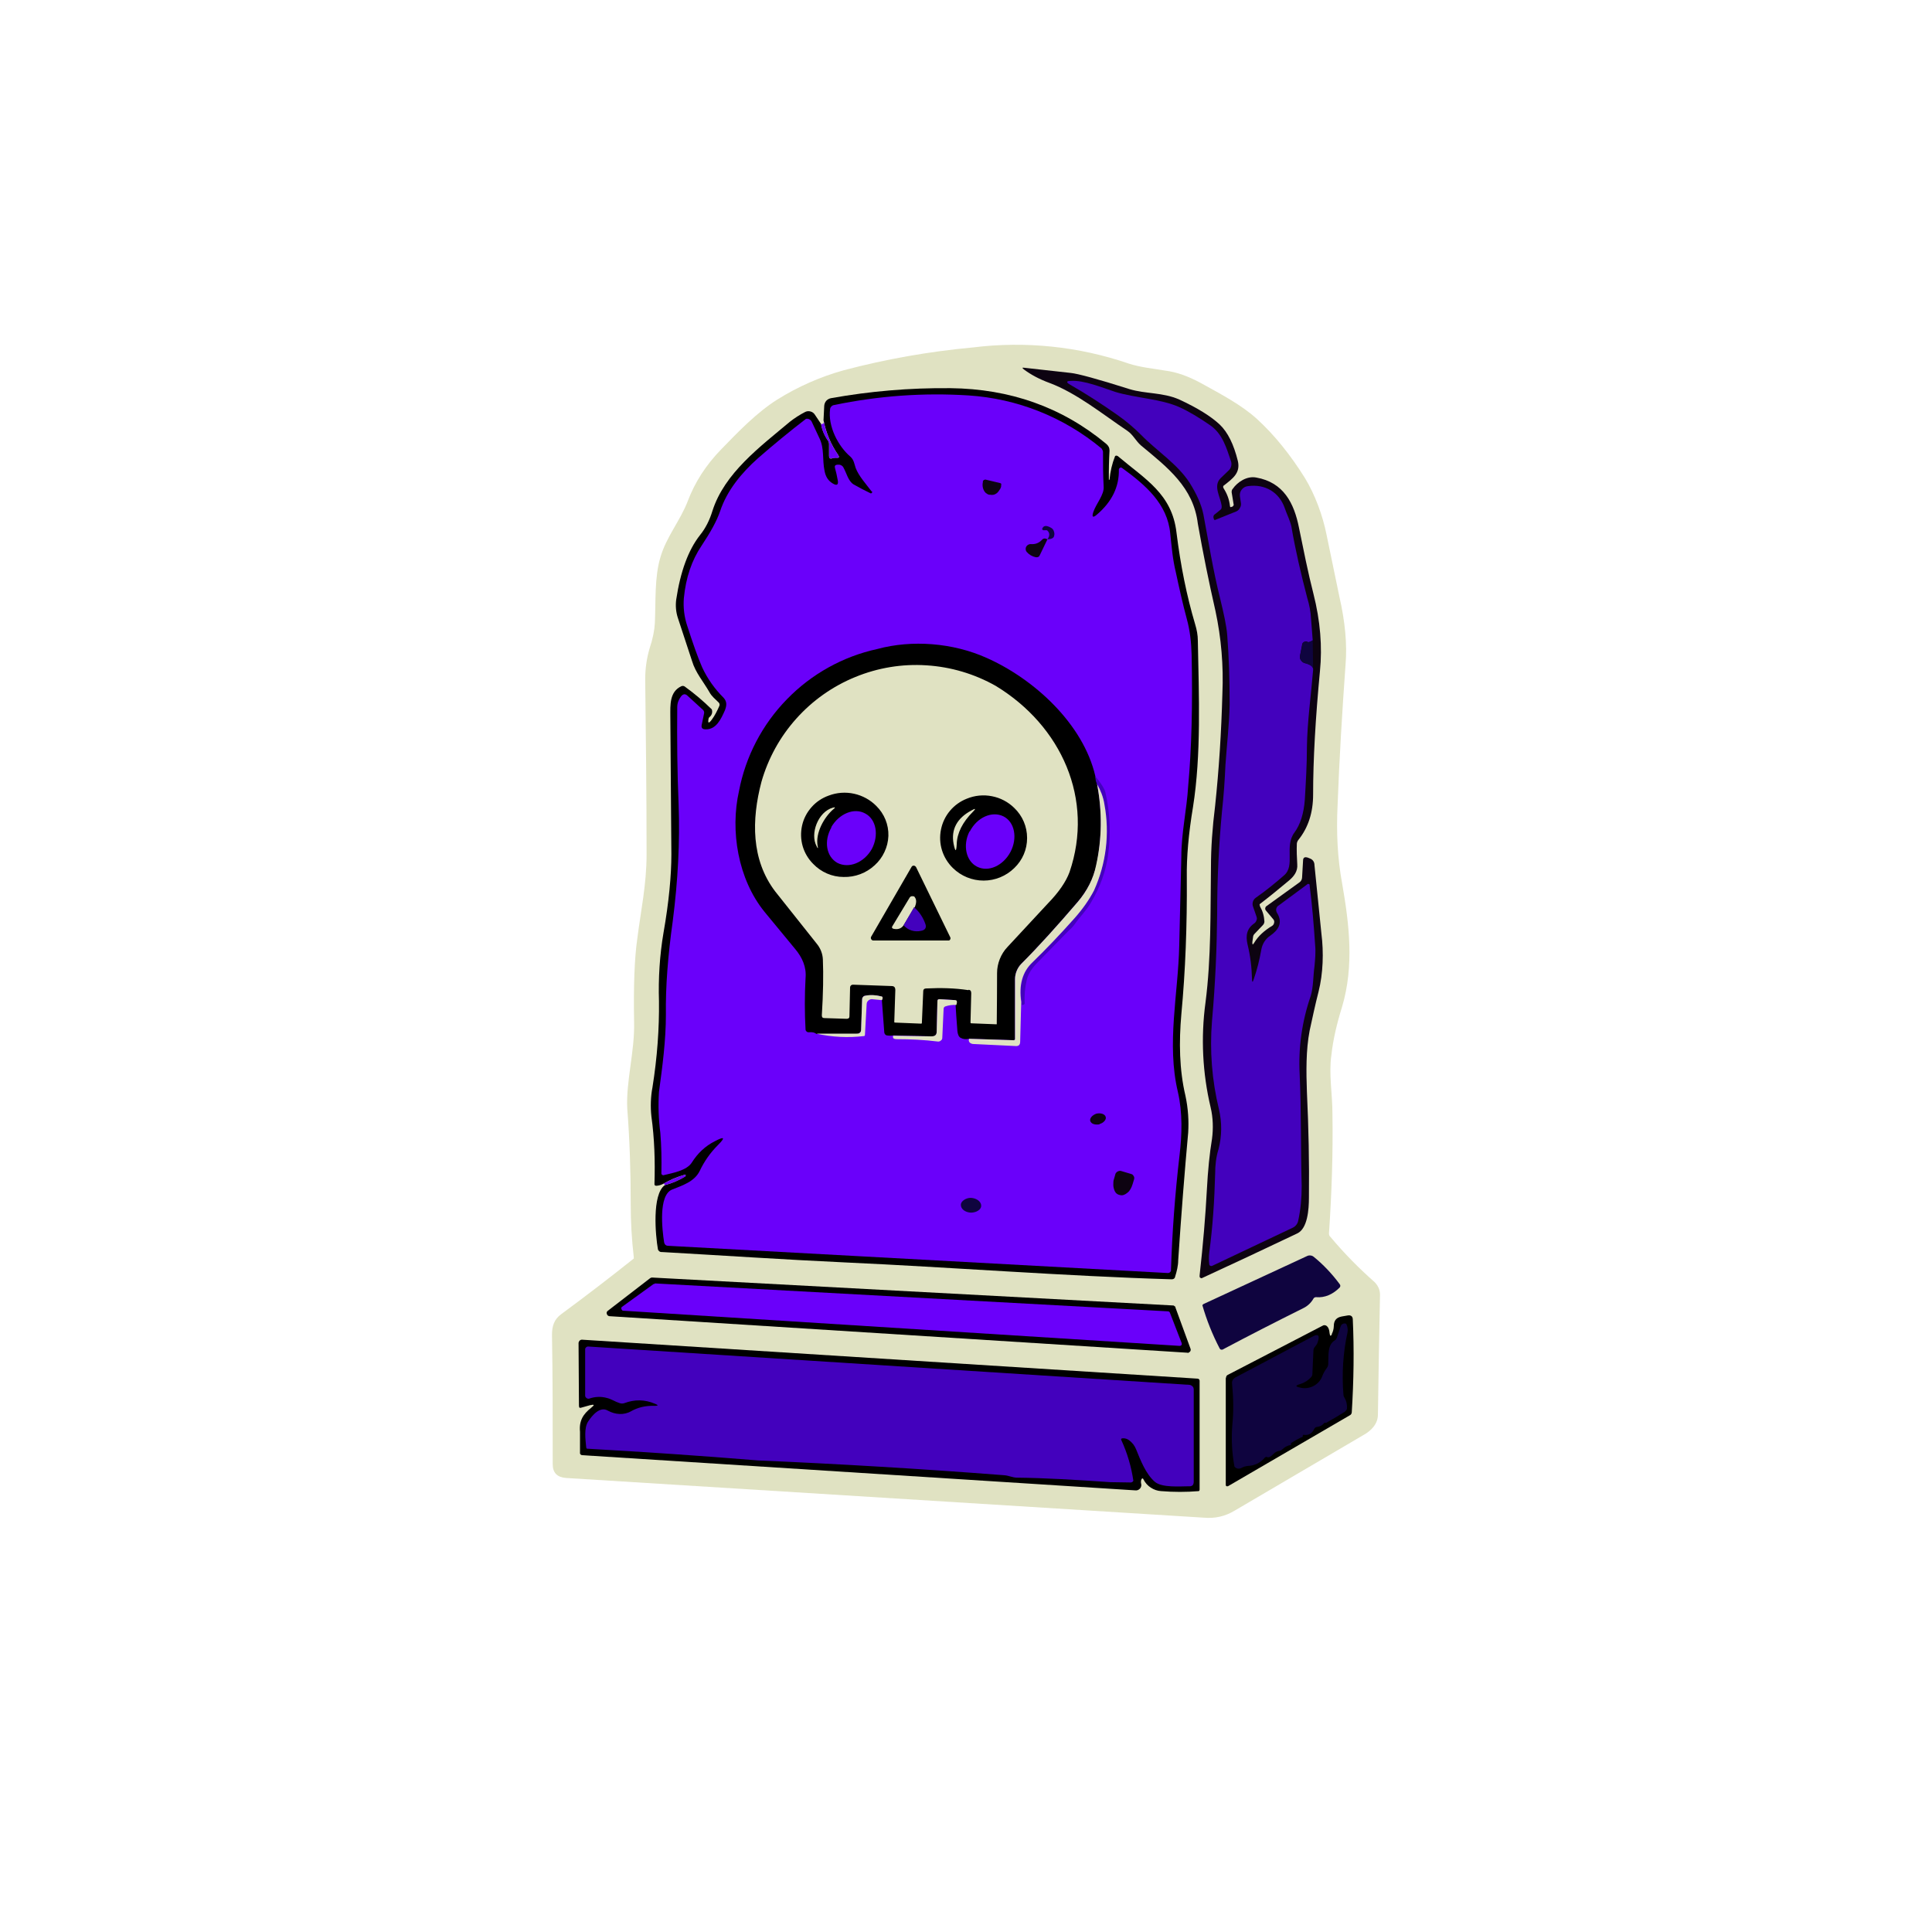 <svg width="24" height="24" viewBox="0 0 24 24" fill="none" xmlns="http://www.w3.org/2000/svg">
<path d="M7.873 15.617C7.847 15.394 7.835 15.176 7.835 14.953C7.835 14.55 7.822 14.156 7.792 13.77C7.775 13.436 7.886 13.059 7.877 12.699C7.869 12.244 7.882 11.902 7.916 11.666C7.959 11.323 8.032 10.989 8.032 10.616C8.032 9.857 8.023 9.129 8.015 8.439C8.015 8.31 8.032 8.182 8.07 8.053C8.109 7.937 8.13 7.83 8.135 7.74C8.147 7.466 8.13 7.17 8.203 6.926C8.276 6.669 8.452 6.467 8.546 6.219C8.632 5.992 8.769 5.777 8.957 5.584C9.172 5.362 9.399 5.126 9.656 4.963C9.913 4.803 10.191 4.68 10.483 4.599C11.009 4.46 11.545 4.366 12.086 4.316C12.739 4.235 13.401 4.303 14.023 4.517C14.169 4.564 14.319 4.577 14.469 4.603C14.615 4.62 14.765 4.676 14.915 4.757C15.155 4.89 15.42 5.027 15.617 5.207C15.832 5.404 16.029 5.649 16.209 5.936C16.337 6.146 16.432 6.407 16.479 6.643L16.637 7.406C16.71 7.723 16.736 8.006 16.715 8.254C16.672 8.854 16.637 9.437 16.616 10.003C16.599 10.346 16.616 10.667 16.672 10.972C16.762 11.486 16.822 12 16.672 12.506C16.607 12.716 16.56 12.913 16.539 13.106C16.505 13.337 16.552 13.59 16.552 13.834C16.56 14.323 16.543 14.82 16.509 15.322C16.509 15.339 16.513 15.352 16.526 15.364C16.706 15.579 16.89 15.763 17.075 15.926C17.117 15.969 17.143 16.02 17.143 16.084C17.133 16.58 17.124 17.076 17.117 17.572C17.117 17.687 17.036 17.773 16.933 17.829L15.335 18.767C15.219 18.836 15.095 18.866 14.953 18.853L7.033 18.36C6.922 18.352 6.866 18.296 6.866 18.189C6.866 17.619 6.866 17.083 6.857 16.582C6.857 16.474 6.883 16.389 6.973 16.324C7.277 16.1 7.577 15.87 7.873 15.634V15.617Z" fill="#E0E2C2"/>
<path d="M15.579 11.713C15.63 11.627 15.707 11.559 15.806 11.499C15.812 11.495 15.816 11.49 15.82 11.484C15.824 11.478 15.826 11.471 15.827 11.464C15.83 11.457 15.83 11.449 15.828 11.442C15.827 11.434 15.824 11.428 15.819 11.422L15.725 11.31C15.719 11.303 15.716 11.293 15.717 11.284C15.718 11.274 15.722 11.265 15.729 11.259L16.145 10.959C16.154 10.952 16.162 10.943 16.167 10.932C16.172 10.922 16.175 10.91 16.175 10.899L16.187 10.693C16.187 10.65 16.209 10.642 16.247 10.654L16.269 10.663C16.307 10.676 16.329 10.706 16.329 10.749L16.415 11.597C16.445 11.833 16.436 12.094 16.38 12.317C16.337 12.484 16.303 12.647 16.269 12.802C16.222 13.046 16.226 13.316 16.235 13.564C16.256 14.01 16.265 14.447 16.26 14.876C16.26 15.026 16.243 15.262 16.115 15.322C15.72 15.51 15.324 15.696 14.927 15.879C14.922 15.878 14.917 15.877 14.912 15.874C14.908 15.871 14.904 15.867 14.902 15.862V15.844C14.945 15.459 14.975 15.103 14.992 14.782C15.005 14.537 15.026 14.327 15.056 14.147C15.073 14.019 15.069 13.882 15.039 13.757C14.938 13.331 14.916 12.889 14.975 12.454C15.047 11.897 15.035 11.327 15.043 10.766C15.043 10.539 15.06 10.286 15.095 10.007C15.142 9.562 15.172 9.099 15.185 8.614C15.2 8.271 15.171 7.927 15.099 7.59C15.017 7.231 14.944 6.869 14.88 6.506C14.825 6.052 14.503 5.807 14.173 5.533C14.109 5.477 14.075 5.4 14.006 5.353C13.689 5.139 13.372 4.882 13.037 4.757C12.909 4.71 12.806 4.654 12.72 4.59C12.695 4.569 12.695 4.564 12.729 4.569L13.303 4.633C13.389 4.642 13.629 4.706 14.032 4.834C14.229 4.894 14.447 4.873 14.649 4.963C14.872 5.066 15.039 5.169 15.15 5.272C15.253 5.37 15.326 5.52 15.377 5.726C15.412 5.876 15.313 5.944 15.21 6.026C15.193 6.034 15.189 6.052 15.202 6.069C15.245 6.137 15.27 6.206 15.279 6.283C15.279 6.3 15.287 6.304 15.3 6.296L15.313 6.292L15.326 6.274L15.3 6.116C15.3 6.103 15.3 6.086 15.313 6.073C15.373 5.987 15.489 5.91 15.605 5.932C15.947 5.992 16.076 6.253 16.136 6.553C16.192 6.827 16.247 7.106 16.316 7.376C16.402 7.714 16.427 8.036 16.397 8.336C16.342 8.919 16.312 9.429 16.312 9.87C16.312 10.093 16.252 10.282 16.127 10.436C16.118 10.448 16.112 10.463 16.11 10.479C16.106 10.564 16.11 10.65 16.115 10.736C16.123 10.826 16.072 10.89 16.003 10.946C15.886 11.044 15.768 11.14 15.647 11.233L15.652 11.259C15.686 11.319 15.703 11.379 15.707 11.447C15.707 11.464 15.699 11.482 15.686 11.494L15.583 11.602C15.573 11.612 15.567 11.626 15.566 11.64L15.557 11.704C15.557 11.739 15.562 11.739 15.579 11.713Z" fill="#0D0311"/>
<path d="M16.307 7.954C16.273 7.976 16.252 7.98 16.247 7.976C16.241 7.971 16.233 7.969 16.225 7.968C16.217 7.968 16.209 7.969 16.201 7.973C16.194 7.976 16.188 7.981 16.183 7.988C16.178 7.994 16.175 8.002 16.175 8.01L16.149 8.147C16.145 8.164 16.149 8.19 16.162 8.203C16.172 8.219 16.187 8.231 16.205 8.237C16.282 8.254 16.316 8.28 16.312 8.323C16.286 8.64 16.239 8.97 16.235 9.283C16.235 9.497 16.222 9.712 16.209 9.934C16.196 10.106 16.153 10.243 16.08 10.342C15.952 10.513 16.093 10.753 15.952 10.873C15.845 10.967 15.729 11.062 15.6 11.152C15.583 11.164 15.57 11.181 15.564 11.201C15.558 11.222 15.558 11.243 15.566 11.263L15.609 11.387C15.613 11.4 15.617 11.417 15.609 11.43C15.605 11.446 15.596 11.459 15.583 11.469C15.489 11.533 15.472 11.619 15.497 11.73C15.532 11.872 15.549 12.013 15.553 12.163C15.553 12.206 15.562 12.206 15.575 12.163C15.617 12.043 15.647 11.919 15.669 11.794C15.675 11.76 15.688 11.727 15.707 11.697C15.726 11.668 15.751 11.642 15.78 11.623C15.879 11.554 15.939 11.464 15.866 11.344C15.856 11.329 15.851 11.311 15.853 11.293C15.857 11.272 15.87 11.254 15.887 11.246L16.235 10.989C16.237 10.986 16.239 10.984 16.242 10.982C16.245 10.981 16.248 10.98 16.252 10.98C16.255 10.98 16.258 10.981 16.261 10.982C16.264 10.984 16.267 10.986 16.269 10.989V11.002C16.299 11.233 16.32 11.482 16.337 11.739C16.346 11.829 16.337 11.919 16.329 12.004C16.312 12.124 16.316 12.262 16.282 12.373C16.174 12.685 16.127 13.016 16.145 13.346C16.166 13.809 16.157 14.267 16.17 14.734C16.17 14.884 16.157 15.026 16.127 15.163C16.124 15.181 16.116 15.198 16.105 15.213C16.094 15.228 16.08 15.24 16.063 15.249L15.06 15.724C15.056 15.726 15.052 15.727 15.047 15.727C15.043 15.727 15.039 15.726 15.035 15.724C15.031 15.723 15.028 15.72 15.026 15.717C15.024 15.714 15.023 15.711 15.022 15.707C15.016 15.658 15.016 15.607 15.022 15.557C15.065 15.24 15.086 14.914 15.095 14.584C15.095 14.473 15.107 14.37 15.137 14.276C15.18 14.109 15.18 13.942 15.142 13.779C15.055 13.42 15.026 13.05 15.056 12.682C15.099 12.202 15.116 11.76 15.12 11.353C15.12 10.907 15.142 10.483 15.18 10.08C15.202 9.879 15.215 9.686 15.223 9.502C15.24 9.253 15.27 9 15.275 8.752C15.275 8.443 15.266 8.156 15.245 7.89C15.236 7.774 15.202 7.62 15.155 7.427C15.069 7.084 15.013 6.729 14.949 6.39C14.923 6.262 14.863 6.133 14.777 5.996C14.623 5.76 14.37 5.602 14.177 5.404C14.092 5.319 13.993 5.233 13.877 5.152C13.693 5.023 13.496 4.894 13.286 4.774C13.243 4.749 13.247 4.732 13.299 4.732C13.462 4.719 13.697 4.817 13.856 4.869C14.113 4.946 14.417 4.954 14.649 5.057C14.765 5.109 14.893 5.186 15.035 5.284C15.189 5.392 15.236 5.567 15.292 5.73C15.299 5.751 15.299 5.774 15.293 5.795C15.287 5.817 15.274 5.836 15.257 5.85L15.163 5.94C15.065 6.039 15.163 6.172 15.176 6.287C15.176 6.309 15.176 6.322 15.159 6.334L15.095 6.386C15.073 6.399 15.069 6.42 15.077 6.442L15.082 6.454L15.086 6.459H15.095L15.36 6.352C15.379 6.343 15.394 6.328 15.403 6.309C15.414 6.292 15.418 6.272 15.416 6.253L15.403 6.167C15.401 6.152 15.401 6.137 15.405 6.122C15.409 6.107 15.415 6.094 15.425 6.082C15.444 6.058 15.471 6.042 15.502 6.039C15.716 6.009 15.892 6.116 15.96 6.313C15.986 6.39 16.025 6.463 16.042 6.54C16.093 6.84 16.162 7.132 16.239 7.427C16.265 7.513 16.282 7.599 16.286 7.684L16.307 7.954Z" fill="#4301BD"/>
<path d="M8.259 14.722C8.35 14.698 8.437 14.661 8.516 14.61V14.606C8.52 14.593 8.516 14.589 8.507 14.593C8.413 14.619 8.323 14.657 8.242 14.704C8.215 14.719 8.186 14.728 8.156 14.73C8.139 14.73 8.13 14.726 8.13 14.709C8.139 14.422 8.13 14.143 8.092 13.869C8.079 13.753 8.083 13.62 8.105 13.509C8.165 13.132 8.19 12.776 8.186 12.437C8.177 12.159 8.195 11.863 8.242 11.589C8.31 11.203 8.34 10.873 8.34 10.612L8.327 8.897C8.327 8.76 8.315 8.593 8.465 8.524C8.471 8.521 8.479 8.52 8.487 8.521C8.494 8.522 8.501 8.524 8.507 8.529C8.626 8.615 8.737 8.709 8.842 8.812C8.848 8.828 8.848 8.846 8.844 8.863C8.839 8.88 8.829 8.895 8.816 8.906C8.81 8.91 8.805 8.916 8.803 8.923C8.79 8.987 8.803 8.992 8.842 8.94C8.88 8.889 8.91 8.829 8.936 8.769C8.939 8.762 8.94 8.754 8.938 8.746C8.937 8.738 8.933 8.731 8.927 8.726C8.885 8.683 8.842 8.653 8.812 8.597C8.739 8.469 8.64 8.357 8.597 8.212L8.422 7.68C8.397 7.606 8.39 7.526 8.4 7.449C8.452 7.102 8.55 6.832 8.696 6.647C8.765 6.562 8.816 6.459 8.85 6.347C9 5.876 9.442 5.55 9.815 5.237C9.87 5.194 9.935 5.152 10.003 5.117C10.024 5.107 10.047 5.105 10.07 5.112C10.092 5.118 10.111 5.132 10.123 5.152L10.2 5.267C10.213 5.344 10.243 5.413 10.286 5.473C10.295 5.486 10.299 5.503 10.299 5.516V5.662C10.299 5.692 10.312 5.704 10.342 5.692C10.36 5.686 10.379 5.684 10.397 5.687C10.423 5.687 10.427 5.679 10.415 5.657C10.323 5.526 10.261 5.377 10.23 5.22L10.239 5.04C10.241 5.017 10.25 4.995 10.265 4.978C10.281 4.961 10.302 4.95 10.325 4.946C10.805 4.86 11.297 4.817 11.807 4.822C12.545 4.83 13.192 5.057 13.74 5.512C13.77 5.537 13.783 5.563 13.783 5.597C13.776 5.719 13.773 5.84 13.775 5.962L13.783 5.957C13.792 5.857 13.815 5.759 13.852 5.666C13.855 5.663 13.86 5.661 13.864 5.66C13.868 5.659 13.873 5.66 13.877 5.662L13.886 5.666C14.225 5.953 14.559 6.133 14.615 6.617C14.666 7.029 14.743 7.406 14.846 7.753C14.867 7.822 14.88 7.89 14.88 7.959C14.893 8.644 14.923 9.373 14.82 10.024C14.765 10.354 14.739 10.65 14.743 10.903C14.747 11.494 14.726 12.06 14.675 12.6C14.645 12.943 14.649 13.286 14.726 13.612C14.76 13.77 14.769 13.924 14.76 14.07C14.717 14.542 14.675 15.069 14.636 15.656C14.636 15.72 14.619 15.793 14.597 15.862C14.593 15.883 14.576 15.892 14.555 15.892C13.239 15.853 11.812 15.742 10.492 15.682C9.737 15.647 8.979 15.596 8.22 15.553C8.21 15.554 8.199 15.551 8.19 15.544C8.182 15.538 8.175 15.529 8.173 15.519C8.143 15.352 8.096 14.837 8.259 14.722Z" fill="black"/>
<path d="M10.826 6.103C10.762 6.017 10.667 5.914 10.629 5.812C10.612 5.76 10.607 5.713 10.565 5.674C10.41 5.542 10.282 5.293 10.312 5.079C10.314 5.067 10.32 5.056 10.328 5.048C10.336 5.04 10.347 5.034 10.359 5.032C10.916 4.916 11.473 4.877 12.03 4.912C12.638 4.951 13.217 5.182 13.685 5.572C13.693 5.584 13.702 5.602 13.702 5.614C13.702 5.76 13.702 5.902 13.71 6.043C13.719 6.146 13.616 6.257 13.582 6.36C13.56 6.424 13.577 6.437 13.629 6.39C13.813 6.232 13.903 6.047 13.899 5.833C13.899 5.829 13.9 5.824 13.903 5.82C13.905 5.817 13.908 5.814 13.912 5.811C13.916 5.809 13.92 5.808 13.925 5.808C13.929 5.808 13.934 5.809 13.937 5.812C14.233 6.026 14.503 6.262 14.537 6.626C14.555 6.793 14.567 6.947 14.606 7.106C14.649 7.307 14.692 7.5 14.743 7.689C14.782 7.83 14.799 7.98 14.803 8.139C14.816 8.752 14.803 9.296 14.76 9.767C14.743 10.054 14.675 10.346 14.675 10.642L14.649 11.747C14.636 12.347 14.49 12.964 14.632 13.564C14.692 13.826 14.683 14.096 14.653 14.349C14.597 14.827 14.561 15.307 14.546 15.789L14.537 15.802C14.53 15.81 14.519 15.814 14.507 15.814L8.302 15.476C8.272 15.476 8.255 15.459 8.25 15.433C8.225 15.274 8.177 14.846 8.349 14.777C8.477 14.726 8.627 14.679 8.692 14.546C8.747 14.43 8.82 14.323 8.919 14.224C9.013 14.13 9 14.113 8.88 14.177C8.76 14.237 8.666 14.327 8.593 14.443C8.529 14.542 8.353 14.572 8.25 14.597C8.247 14.599 8.243 14.599 8.24 14.599C8.236 14.599 8.233 14.598 8.229 14.596C8.226 14.595 8.223 14.592 8.221 14.59C8.219 14.587 8.217 14.584 8.216 14.58V14.572C8.22 14.4 8.216 14.233 8.203 14.074C8.181 13.905 8.175 13.735 8.186 13.564C8.229 13.247 8.272 12.926 8.272 12.604C8.267 12.257 8.297 11.872 8.357 11.443C8.422 10.937 8.447 10.457 8.43 9.994C8.413 9.592 8.409 9.189 8.413 8.786C8.413 8.734 8.43 8.692 8.456 8.657C8.482 8.619 8.512 8.614 8.542 8.644L8.73 8.816C8.737 8.821 8.741 8.828 8.744 8.835C8.747 8.843 8.748 8.851 8.747 8.859L8.717 9.004C8.709 9.043 8.726 9.06 8.765 9.06C8.897 9.064 8.957 8.932 9.005 8.824C9.026 8.769 9.035 8.717 8.987 8.666C8.877 8.557 8.787 8.429 8.722 8.289C8.666 8.16 8.606 7.989 8.537 7.774C8.5 7.664 8.486 7.548 8.495 7.432C8.52 7.174 8.593 6.96 8.717 6.776C8.825 6.613 8.902 6.476 8.945 6.352C9.03 6.094 9.21 5.876 9.416 5.692C9.61 5.523 9.808 5.36 10.012 5.203C10.026 5.2 10.042 5.202 10.055 5.209C10.068 5.216 10.079 5.228 10.085 5.242L10.179 5.443C10.243 5.572 10.213 5.709 10.243 5.85C10.256 5.919 10.286 5.97 10.342 6.004C10.397 6.039 10.419 6.022 10.406 5.962C10.397 5.911 10.386 5.861 10.372 5.812C10.367 5.79 10.372 5.777 10.397 5.773H10.41C10.423 5.771 10.435 5.773 10.447 5.778C10.458 5.784 10.468 5.792 10.475 5.803C10.517 5.876 10.535 5.974 10.603 6.017C10.673 6.057 10.745 6.095 10.817 6.129C10.822 6.129 10.826 6.127 10.829 6.124C10.833 6.12 10.835 6.116 10.835 6.112L10.83 6.103H10.826Z" fill="#6A00FA"/>
<path d="M10.23 5.22C10.26 5.379 10.32 5.52 10.415 5.657C10.427 5.679 10.423 5.692 10.397 5.687L10.342 5.692C10.312 5.7 10.299 5.692 10.299 5.662L10.299 5.52C10.3 5.505 10.295 5.49 10.286 5.477C10.243 5.413 10.213 5.349 10.2 5.267L10.217 5.267L10.23 5.259C10.235 5.245 10.235 5.23 10.23 5.216L10.23 5.22Z" fill="#6A00FA"/>
<path d="M12.42 6C12.427 6.001 12.433 6.004 12.437 6.009C12.439 6.014 12.439 6.02 12.437 6.026V6.034C12.437 6.052 12.429 6.069 12.416 6.086C12.408 6.1 12.398 6.113 12.386 6.124C12.373 6.134 12.359 6.142 12.343 6.146C12.329 6.149 12.314 6.149 12.3 6.146H12.287C12.272 6.142 12.258 6.134 12.246 6.124C12.234 6.113 12.225 6.1 12.219 6.086C12.205 6.055 12.202 6.02 12.21 5.987V5.974L12.223 5.962L12.24 5.957L12.42 6Z" fill="#0D0311"/>
<path d="M13.012 6.699C13.042 6.656 13.042 6.622 13.012 6.592C13.008 6.589 13.004 6.587 12.999 6.586C12.995 6.586 12.99 6.586 12.986 6.587H12.96C12.943 6.579 12.943 6.57 12.952 6.557C12.969 6.527 13.003 6.527 13.05 6.553C13.072 6.562 13.089 6.583 13.093 6.604C13.097 6.616 13.099 6.627 13.098 6.639C13.097 6.651 13.094 6.662 13.089 6.673C13.076 6.69 13.05 6.699 13.012 6.699Z" fill="#0F043F"/>
<path d="M13.012 6.699L12.917 6.896C12.909 6.917 12.892 6.926 12.866 6.922C12.823 6.913 12.784 6.891 12.755 6.857C12.749 6.851 12.745 6.843 12.743 6.834C12.741 6.826 12.741 6.817 12.742 6.808C12.744 6.8 12.747 6.792 12.752 6.785C12.758 6.777 12.764 6.772 12.772 6.767C12.782 6.761 12.794 6.758 12.806 6.759C12.862 6.763 12.905 6.746 12.943 6.707C12.948 6.701 12.954 6.695 12.962 6.692C12.97 6.689 12.978 6.689 12.986 6.69L13.012 6.699Z" fill="#0D0311"/>
<path d="M16.307 7.954L16.312 8.319C16.316 8.284 16.282 8.259 16.209 8.237C16.19 8.232 16.173 8.22 16.162 8.203C16.15 8.187 16.146 8.167 16.149 8.147C16.16 8.094 16.171 8.041 16.183 7.988C16.188 7.982 16.195 7.978 16.202 7.975C16.21 7.972 16.218 7.971 16.226 7.972L16.247 7.976C16.252 7.98 16.273 7.976 16.307 7.954Z" fill="#0F043F"/>
<path d="M13.607 9.643C13.693 10.006 13.697 10.384 13.62 10.749C13.582 10.92 13.505 11.066 13.389 11.203C13.132 11.503 12.9 11.76 12.686 11.974C12.637 12.025 12.609 12.093 12.609 12.163C12.608 12.414 12.608 12.666 12.609 12.917H12.6L12.592 12.922L12.039 12.904C11.996 12.913 11.962 12.909 11.932 12.892C11.91 12.879 11.897 12.849 11.893 12.806C11.883 12.679 11.874 12.552 11.867 12.424L11.67 12.412C11.653 12.412 11.645 12.42 11.645 12.437L11.636 12.814C11.636 12.857 11.615 12.879 11.572 12.874L11.1 12.862C11.072 12.867 11.043 12.867 11.015 12.862C10.997 12.857 10.989 12.844 10.985 12.827L10.955 12.424C10.959 12.42 10.962 12.414 10.963 12.407C10.967 12.39 10.963 12.382 10.946 12.377C10.882 12.361 10.814 12.358 10.749 12.369C10.739 12.37 10.73 12.374 10.723 12.382C10.716 12.388 10.711 12.398 10.71 12.407L10.697 12.793C10.697 12.806 10.693 12.819 10.68 12.827C10.67 12.838 10.656 12.844 10.642 12.844H10.14C10.123 12.827 10.093 12.819 10.046 12.823C10.041 12.823 10.037 12.823 10.032 12.821C10.028 12.82 10.024 12.818 10.02 12.814C10.013 12.809 10.009 12.802 10.007 12.793C9.995 12.579 9.995 12.364 10.007 12.15C10.02 12.013 9.965 11.893 9.879 11.79L9.497 11.327C9.167 10.92 9.069 10.32 9.18 9.827C9.262 9.397 9.469 9 9.775 8.687C10.08 8.373 10.471 8.155 10.899 8.062C11.327 7.946 11.837 7.984 12.257 8.173C12.845 8.434 13.457 8.992 13.607 9.643Z" fill="black"/>
<path d="M12.03 12.3C11.859 12.274 11.687 12.27 11.503 12.279C11.482 12.279 11.469 12.292 11.469 12.309L11.452 12.703C11.452 12.712 11.452 12.716 11.439 12.716L11.122 12.703C11.113 12.703 11.109 12.703 11.109 12.694L11.122 12.3C11.122 12.266 11.109 12.249 11.075 12.249L10.595 12.232C10.585 12.232 10.577 12.235 10.57 12.242C10.564 12.248 10.56 12.257 10.56 12.266L10.552 12.626C10.552 12.647 10.539 12.656 10.517 12.656L10.239 12.647C10.217 12.647 10.209 12.634 10.209 12.613C10.226 12.343 10.23 12.107 10.222 11.919C10.219 11.846 10.191 11.777 10.145 11.722L9.63 11.074C9.33 10.68 9.335 10.183 9.459 9.712C9.542 9.421 9.69 9.152 9.892 8.927C10.094 8.701 10.345 8.524 10.625 8.41C10.905 8.295 11.207 8.245 11.509 8.265C11.812 8.284 12.105 8.371 12.369 8.52C13.187 9.017 13.595 9.93 13.286 10.834C13.243 10.95 13.157 11.079 13.02 11.22L12.515 11.764C12.433 11.85 12.386 11.97 12.386 12.086C12.386 12.299 12.384 12.512 12.382 12.724H12.373L12.069 12.712C12.06 12.712 12.056 12.712 12.056 12.699L12.065 12.339C12.065 12.313 12.056 12.296 12.03 12.296V12.3Z" fill="#E0E2C2"/>
<path d="M13.607 9.643C13.676 9.729 13.719 9.793 13.732 9.844C13.789 10.096 13.801 10.356 13.766 10.612C13.74 10.817 13.667 11.019 13.552 11.212C13.496 11.31 13.423 11.379 13.359 11.469C13.337 11.499 13.316 11.529 13.282 11.554L12.892 11.953C12.819 12.026 12.772 12.099 12.755 12.172C12.732 12.268 12.723 12.368 12.729 12.467C12.727 12.472 12.724 12.476 12.72 12.478C12.716 12.481 12.712 12.483 12.707 12.484H12.69V12.446C12.656 12.236 12.703 12.073 12.827 11.953C12.999 11.786 13.17 11.61 13.342 11.409C13.449 11.293 13.53 11.177 13.586 11.066C13.74 10.729 13.786 10.354 13.719 9.99C13.706 9.904 13.676 9.819 13.629 9.742C13.613 9.711 13.606 9.677 13.607 9.643Z" fill="#4301BD"/>
<path d="M12.686 12.446L12.673 12.939C12.673 12.982 12.652 12.999 12.609 12.994L12.09 12.969C12.082 12.969 12.075 12.967 12.067 12.964C12.06 12.961 12.053 12.957 12.047 12.952C12.035 12.939 12.03 12.922 12.039 12.904L12.592 12.922H12.6C12.605 12.918 12.608 12.914 12.609 12.909L12.609 12.163C12.609 12.094 12.639 12.022 12.686 11.974C12.9 11.76 13.132 11.503 13.389 11.203C13.505 11.066 13.582 10.916 13.616 10.749C13.689 10.423 13.693 10.084 13.629 9.742C13.672 9.819 13.706 9.904 13.719 9.99C13.787 10.352 13.742 10.726 13.59 11.062C13.53 11.177 13.449 11.293 13.346 11.409C13.17 11.606 12.999 11.786 12.827 11.953C12.699 12.073 12.656 12.236 12.686 12.446Z" fill="#E0E2C2"/>
<path d="M11.036 10.384C11.033 10.454 11.017 10.521 10.987 10.584C10.958 10.647 10.916 10.703 10.865 10.749C10.76 10.846 10.622 10.898 10.479 10.894C10.337 10.894 10.2 10.834 10.102 10.732C10.04 10.67 9.995 10.594 9.971 10.511C9.947 10.427 9.945 10.339 9.964 10.254C9.983 10.169 10.024 10.091 10.082 10.026C10.139 9.961 10.213 9.912 10.295 9.883C10.395 9.845 10.504 9.837 10.609 9.86C10.714 9.883 10.81 9.935 10.886 10.012C10.985 10.11 11.04 10.243 11.036 10.384ZM12.759 10.41C12.759 10.552 12.703 10.684 12.6 10.783C12.498 10.883 12.361 10.939 12.219 10.939C12.076 10.939 11.939 10.883 11.837 10.783C11.775 10.722 11.728 10.647 11.702 10.563C11.676 10.48 11.672 10.391 11.689 10.306C11.706 10.22 11.744 10.14 11.8 10.073C11.856 10.006 11.928 9.954 12.009 9.922C12.108 9.881 12.217 9.87 12.322 9.891C12.427 9.911 12.524 9.962 12.6 10.037C12.703 10.136 12.759 10.269 12.759 10.41Z" fill="black"/>
<path d="M10.355 10.05C10.239 10.149 10.127 10.346 10.157 10.509C10.166 10.543 10.157 10.543 10.145 10.513C10.059 10.359 10.162 10.084 10.346 10.033C10.376 10.024 10.38 10.033 10.355 10.05ZM12.086 10.084C11.957 10.213 11.889 10.35 11.885 10.483C11.88 10.586 11.867 10.586 11.846 10.483C11.812 10.303 11.889 10.162 12.069 10.067C12.12 10.037 12.125 10.046 12.086 10.084Z" fill="#E0E2C2"/>
<path d="M10.329 10.277C10.23 10.449 10.265 10.642 10.402 10.719C10.543 10.792 10.732 10.719 10.83 10.547C10.92 10.376 10.886 10.179 10.749 10.106C10.612 10.029 10.423 10.106 10.325 10.277H10.329ZM12.043 10.329C11.957 10.5 12 10.697 12.137 10.766C12.279 10.839 12.463 10.753 12.553 10.582C12.643 10.41 12.605 10.209 12.463 10.14C12.322 10.072 12.137 10.153 12.047 10.329H12.043Z" fill="#6A00FA"/>
<path d="M10.822 11.636L11.323 10.77C11.325 10.765 11.329 10.761 11.334 10.758C11.338 10.755 11.343 10.753 11.349 10.753L11.366 10.757L11.379 10.77L11.803 11.64C11.805 11.644 11.807 11.648 11.807 11.652C11.808 11.656 11.807 11.66 11.806 11.664C11.805 11.668 11.803 11.672 11.8 11.675C11.797 11.679 11.794 11.681 11.79 11.683H10.847C10.842 11.683 10.837 11.681 10.832 11.678C10.828 11.675 10.824 11.671 10.822 11.666C10.819 11.661 10.818 11.656 10.818 11.651C10.818 11.646 10.819 11.64 10.822 11.636Z" fill="black"/>
<path d="M11.357 11.272L11.225 11.494C11.195 11.537 11.152 11.55 11.096 11.537C11.079 11.529 11.075 11.52 11.087 11.503L11.302 11.147C11.307 11.141 11.313 11.136 11.321 11.134C11.329 11.132 11.337 11.132 11.345 11.134C11.353 11.134 11.357 11.134 11.362 11.143C11.387 11.173 11.387 11.216 11.362 11.272H11.357Z" fill="#E0E2C2"/>
<path d="M11.357 11.272C11.417 11.323 11.465 11.392 11.495 11.477C11.512 11.52 11.495 11.554 11.443 11.563C11.404 11.572 11.363 11.571 11.324 11.559C11.286 11.547 11.251 11.525 11.225 11.494L11.357 11.267L11.357 11.272Z" fill="#4301BD"/>
<path d="M10.955 12.424L10.83 12.412C10.814 12.412 10.799 12.418 10.787 12.429C10.781 12.434 10.776 12.441 10.772 12.448C10.769 12.455 10.766 12.463 10.766 12.472L10.745 12.849C10.745 12.857 10.745 12.866 10.736 12.87C10.537 12.894 10.336 12.884 10.14 12.84H10.642C10.659 12.84 10.672 12.84 10.685 12.827C10.693 12.818 10.697 12.806 10.697 12.793L10.71 12.407C10.711 12.398 10.716 12.388 10.723 12.382C10.73 12.374 10.739 12.37 10.749 12.369C10.813 12.356 10.877 12.36 10.946 12.377C10.963 12.377 10.967 12.39 10.963 12.407L10.955 12.424ZM11.88 12.484C11.834 12.481 11.787 12.487 11.743 12.502C11.737 12.504 11.732 12.508 11.728 12.513C11.724 12.519 11.722 12.525 11.722 12.532L11.705 12.9C11.704 12.905 11.702 12.91 11.699 12.915C11.696 12.919 11.692 12.923 11.687 12.926C11.68 12.934 11.669 12.938 11.657 12.939C11.482 12.917 11.306 12.909 11.139 12.909C11.096 12.909 11.087 12.892 11.096 12.866L11.567 12.874C11.615 12.874 11.636 12.857 11.636 12.814L11.645 12.437C11.645 12.42 11.653 12.412 11.67 12.412L11.867 12.424C11.889 12.424 11.893 12.446 11.88 12.484Z" fill="#E0E2C2"/>
<path d="M13.659 13.963C13.71 13.95 13.745 13.907 13.736 13.877C13.727 13.839 13.676 13.822 13.62 13.834C13.569 13.852 13.535 13.89 13.543 13.924C13.556 13.963 13.603 13.976 13.659 13.967V13.963ZM14.049 14.584C14.066 14.584 14.075 14.597 14.083 14.61C14.092 14.623 14.092 14.636 14.087 14.653L14.07 14.709C14.057 14.752 14.036 14.794 14.006 14.816C13.976 14.842 13.942 14.854 13.916 14.846L13.899 14.842C13.884 14.837 13.87 14.828 13.86 14.816C13.85 14.803 13.843 14.789 13.839 14.773C13.832 14.752 13.829 14.73 13.83 14.709C13.83 14.687 13.83 14.666 13.839 14.644L13.856 14.584C13.858 14.578 13.861 14.572 13.866 14.567C13.87 14.562 13.876 14.557 13.882 14.554C13.888 14.55 13.895 14.547 13.902 14.546C13.91 14.544 13.917 14.544 13.925 14.546L14.053 14.584H14.049Z" fill="#0D0311"/>
<path d="M8.255 14.722C8.259 14.717 8.255 14.709 8.242 14.704C8.327 14.657 8.413 14.619 8.507 14.593C8.516 14.593 8.52 14.593 8.516 14.606V14.614C8.43 14.666 8.345 14.7 8.259 14.722L8.255 14.722Z" fill="#6A00FA"/>
<path d="M12.06 15.064C12.129 15.064 12.189 15.026 12.189 14.979C12.189 14.927 12.133 14.884 12.06 14.88C11.996 14.88 11.936 14.923 11.936 14.966C11.936 15.022 11.992 15.06 12.06 15.064ZM16.316 16.132C16.287 16.184 16.242 16.226 16.187 16.252C15.851 16.419 15.517 16.59 15.185 16.766C15.176 16.767 15.167 16.766 15.159 16.762L15.15 16.749C15.061 16.578 14.989 16.398 14.936 16.213L14.949 16.2L16.235 15.604C16.248 15.597 16.264 15.594 16.279 15.596C16.294 15.597 16.308 15.603 16.32 15.613C16.436 15.707 16.543 15.819 16.642 15.952C16.655 15.969 16.65 15.982 16.642 15.994C16.556 16.08 16.457 16.123 16.35 16.114C16.343 16.113 16.337 16.115 16.331 16.118C16.324 16.121 16.319 16.126 16.316 16.132Z" fill="#0F043F"/>
<path d="M8.1 15.87L14.572 16.217C14.576 16.217 14.585 16.217 14.589 16.226C14.597 16.226 14.602 16.234 14.602 16.243L14.79 16.757C14.793 16.766 14.792 16.775 14.788 16.783C14.784 16.791 14.777 16.797 14.769 16.8C14.765 16.804 14.76 16.809 14.752 16.804L7.569 16.35C7.562 16.349 7.556 16.346 7.55 16.341C7.545 16.337 7.541 16.331 7.539 16.324C7.536 16.317 7.535 16.308 7.537 16.301C7.54 16.293 7.545 16.286 7.552 16.282L8.075 15.879C8.082 15.873 8.091 15.87 8.1 15.87Z" fill="black"/>
<path d="M8.135 15.943L14.512 16.29C14.517 16.291 14.521 16.293 14.525 16.296C14.529 16.299 14.531 16.303 14.533 16.307L14.679 16.684C14.68 16.688 14.681 16.691 14.681 16.695C14.681 16.699 14.68 16.703 14.679 16.706C14.676 16.71 14.672 16.714 14.668 16.716C14.663 16.718 14.658 16.719 14.653 16.719L7.74 16.282C7.736 16.282 7.732 16.282 7.727 16.273C7.724 16.27 7.721 16.266 7.719 16.261C7.718 16.257 7.718 16.252 7.719 16.247C7.719 16.243 7.719 16.239 7.727 16.234L8.117 15.952L8.135 15.947V15.943Z" fill="#6A00FA"/>
<path d="M16.543 16.573C16.559 16.543 16.568 16.509 16.569 16.474C16.569 16.406 16.599 16.367 16.667 16.354L16.736 16.342C16.779 16.333 16.805 16.35 16.805 16.393C16.822 16.762 16.817 17.147 16.792 17.546C16.791 17.553 16.789 17.56 16.785 17.566C16.782 17.572 16.776 17.577 16.77 17.58L15.253 18.463H15.236C15.233 18.461 15.231 18.459 15.229 18.456C15.228 18.453 15.227 18.449 15.227 18.446V17.122L15.236 17.092C15.243 17.084 15.252 17.078 15.262 17.074L16.427 16.47C16.436 16.464 16.446 16.461 16.456 16.462C16.466 16.463 16.476 16.467 16.483 16.474C16.505 16.492 16.513 16.522 16.517 16.564C16.522 16.599 16.53 16.603 16.547 16.573H16.543Z" fill="black"/>
<path d="M16.603 16.629L16.655 16.474C16.663 16.453 16.68 16.44 16.706 16.44C16.715 16.44 16.723 16.444 16.727 16.453C16.74 16.483 16.745 16.517 16.74 16.547C16.684 16.803 16.667 17.066 16.689 17.327C16.689 17.344 16.697 17.357 16.706 17.37C16.727 17.409 16.736 17.452 16.732 17.499C16.732 17.512 16.719 17.524 16.706 17.537C16.63 17.585 16.553 17.631 16.475 17.674H16.462C16.453 17.674 16.449 17.674 16.445 17.683C16.434 17.695 16.421 17.706 16.406 17.713C16.391 17.72 16.375 17.725 16.359 17.726C16.351 17.727 16.344 17.73 16.338 17.734C16.332 17.739 16.328 17.745 16.325 17.752C16.299 17.807 16.256 17.833 16.196 17.824H16.187V17.829C16.179 17.837 16.179 17.842 16.187 17.846C16.135 17.868 16.085 17.896 16.037 17.927V17.949C15.997 17.955 15.959 17.975 15.93 18.004C15.922 18.013 15.912 18.019 15.9 18.022C15.823 18.03 15.819 18.082 15.763 18.103H15.746C15.733 18.094 15.72 18.099 15.712 18.107C15.687 18.138 15.655 18.163 15.62 18.181C15.584 18.198 15.546 18.208 15.506 18.21C15.476 18.212 15.446 18.221 15.42 18.236C15.406 18.243 15.39 18.246 15.374 18.243C15.359 18.24 15.345 18.231 15.335 18.219C15.303 18.045 15.294 17.868 15.309 17.692C15.326 17.529 15.322 17.362 15.305 17.186C15.303 17.171 15.306 17.157 15.313 17.144C15.32 17.131 15.331 17.12 15.343 17.113L16.299 16.607C16.372 16.564 16.397 16.586 16.372 16.663C16.366 16.687 16.354 16.709 16.337 16.727C16.325 16.74 16.317 16.757 16.316 16.774L16.303 17.062C16.303 17.079 16.299 17.096 16.286 17.109C16.249 17.149 16.201 17.179 16.149 17.194C16.089 17.212 16.089 17.224 16.149 17.237C16.265 17.267 16.389 17.203 16.427 17.092C16.441 17.056 16.46 17.023 16.483 16.993C16.495 16.977 16.501 16.957 16.5 16.937C16.505 16.843 16.487 16.706 16.582 16.65C16.592 16.645 16.599 16.635 16.603 16.624V16.629Z" fill="#0F043F"/>
<path d="M7.329 17.456L7.222 17.486C7.2 17.494 7.192 17.486 7.192 17.46L7.187 16.68C7.189 16.67 7.193 16.661 7.2 16.654C7.208 16.646 7.219 16.642 7.23 16.642L14.876 17.126C14.883 17.126 14.889 17.129 14.894 17.133C14.899 17.138 14.902 17.145 14.902 17.152V18.502C14.902 18.51 14.902 18.514 14.893 18.523C14.736 18.536 14.579 18.536 14.422 18.523C14.377 18.52 14.334 18.505 14.296 18.48C14.258 18.456 14.228 18.422 14.207 18.382C14.199 18.36 14.186 18.36 14.177 18.382C14.172 18.4 14.172 18.419 14.177 18.437C14.179 18.447 14.178 18.457 14.175 18.467C14.172 18.477 14.167 18.486 14.16 18.493C14.153 18.5 14.145 18.506 14.135 18.51C14.125 18.514 14.115 18.515 14.105 18.514L7.235 18.077C7.228 18.077 7.222 18.075 7.216 18.071C7.211 18.067 7.207 18.062 7.205 18.056V17.786C7.192 17.649 7.243 17.567 7.346 17.486C7.389 17.452 7.385 17.443 7.329 17.456Z" fill="black"/>
<path d="M8.139 17.439C8.01 17.383 7.882 17.383 7.757 17.43C7.738 17.437 7.717 17.437 7.697 17.43C7.642 17.413 7.595 17.379 7.539 17.366C7.467 17.346 7.391 17.349 7.32 17.374C7.311 17.377 7.302 17.375 7.293 17.372C7.285 17.368 7.278 17.361 7.273 17.353C7.27 17.348 7.269 17.342 7.269 17.336V16.762C7.269 16.757 7.27 16.752 7.272 16.747C7.275 16.743 7.278 16.739 7.282 16.736C7.285 16.733 7.289 16.73 7.294 16.729C7.298 16.727 7.303 16.727 7.307 16.727L14.773 17.203C14.79 17.203 14.803 17.212 14.816 17.224C14.825 17.233 14.829 17.246 14.829 17.263V18.407C14.829 18.424 14.825 18.437 14.816 18.45C14.81 18.455 14.803 18.459 14.796 18.461C14.789 18.463 14.781 18.464 14.773 18.463C14.662 18.463 14.435 18.484 14.345 18.407C14.233 18.309 14.169 18.142 14.113 18.004C14.095 17.958 14.064 17.918 14.023 17.889C14.002 17.874 13.976 17.866 13.95 17.867C13.929 17.867 13.92 17.876 13.933 17.897C14.005 18.055 14.054 18.223 14.079 18.394C14.077 18.398 14.075 18.402 14.072 18.405C14.069 18.408 14.066 18.41 14.062 18.412L14.049 18.416L13.792 18.412C13.363 18.382 12.977 18.36 12.635 18.356C12.579 18.356 12.532 18.33 12.476 18.326C11.457 18.247 10.437 18.186 9.416 18.142C8.708 18.084 7.999 18.036 7.29 17.996C7.285 17.991 7.282 17.985 7.282 17.979C7.273 17.884 7.252 17.739 7.307 17.657C7.355 17.584 7.453 17.464 7.552 17.524C7.642 17.572 7.749 17.584 7.843 17.529C7.92 17.486 8.015 17.46 8.13 17.464C8.177 17.464 8.182 17.456 8.139 17.439Z" fill="#4301BD"/>
</svg>
